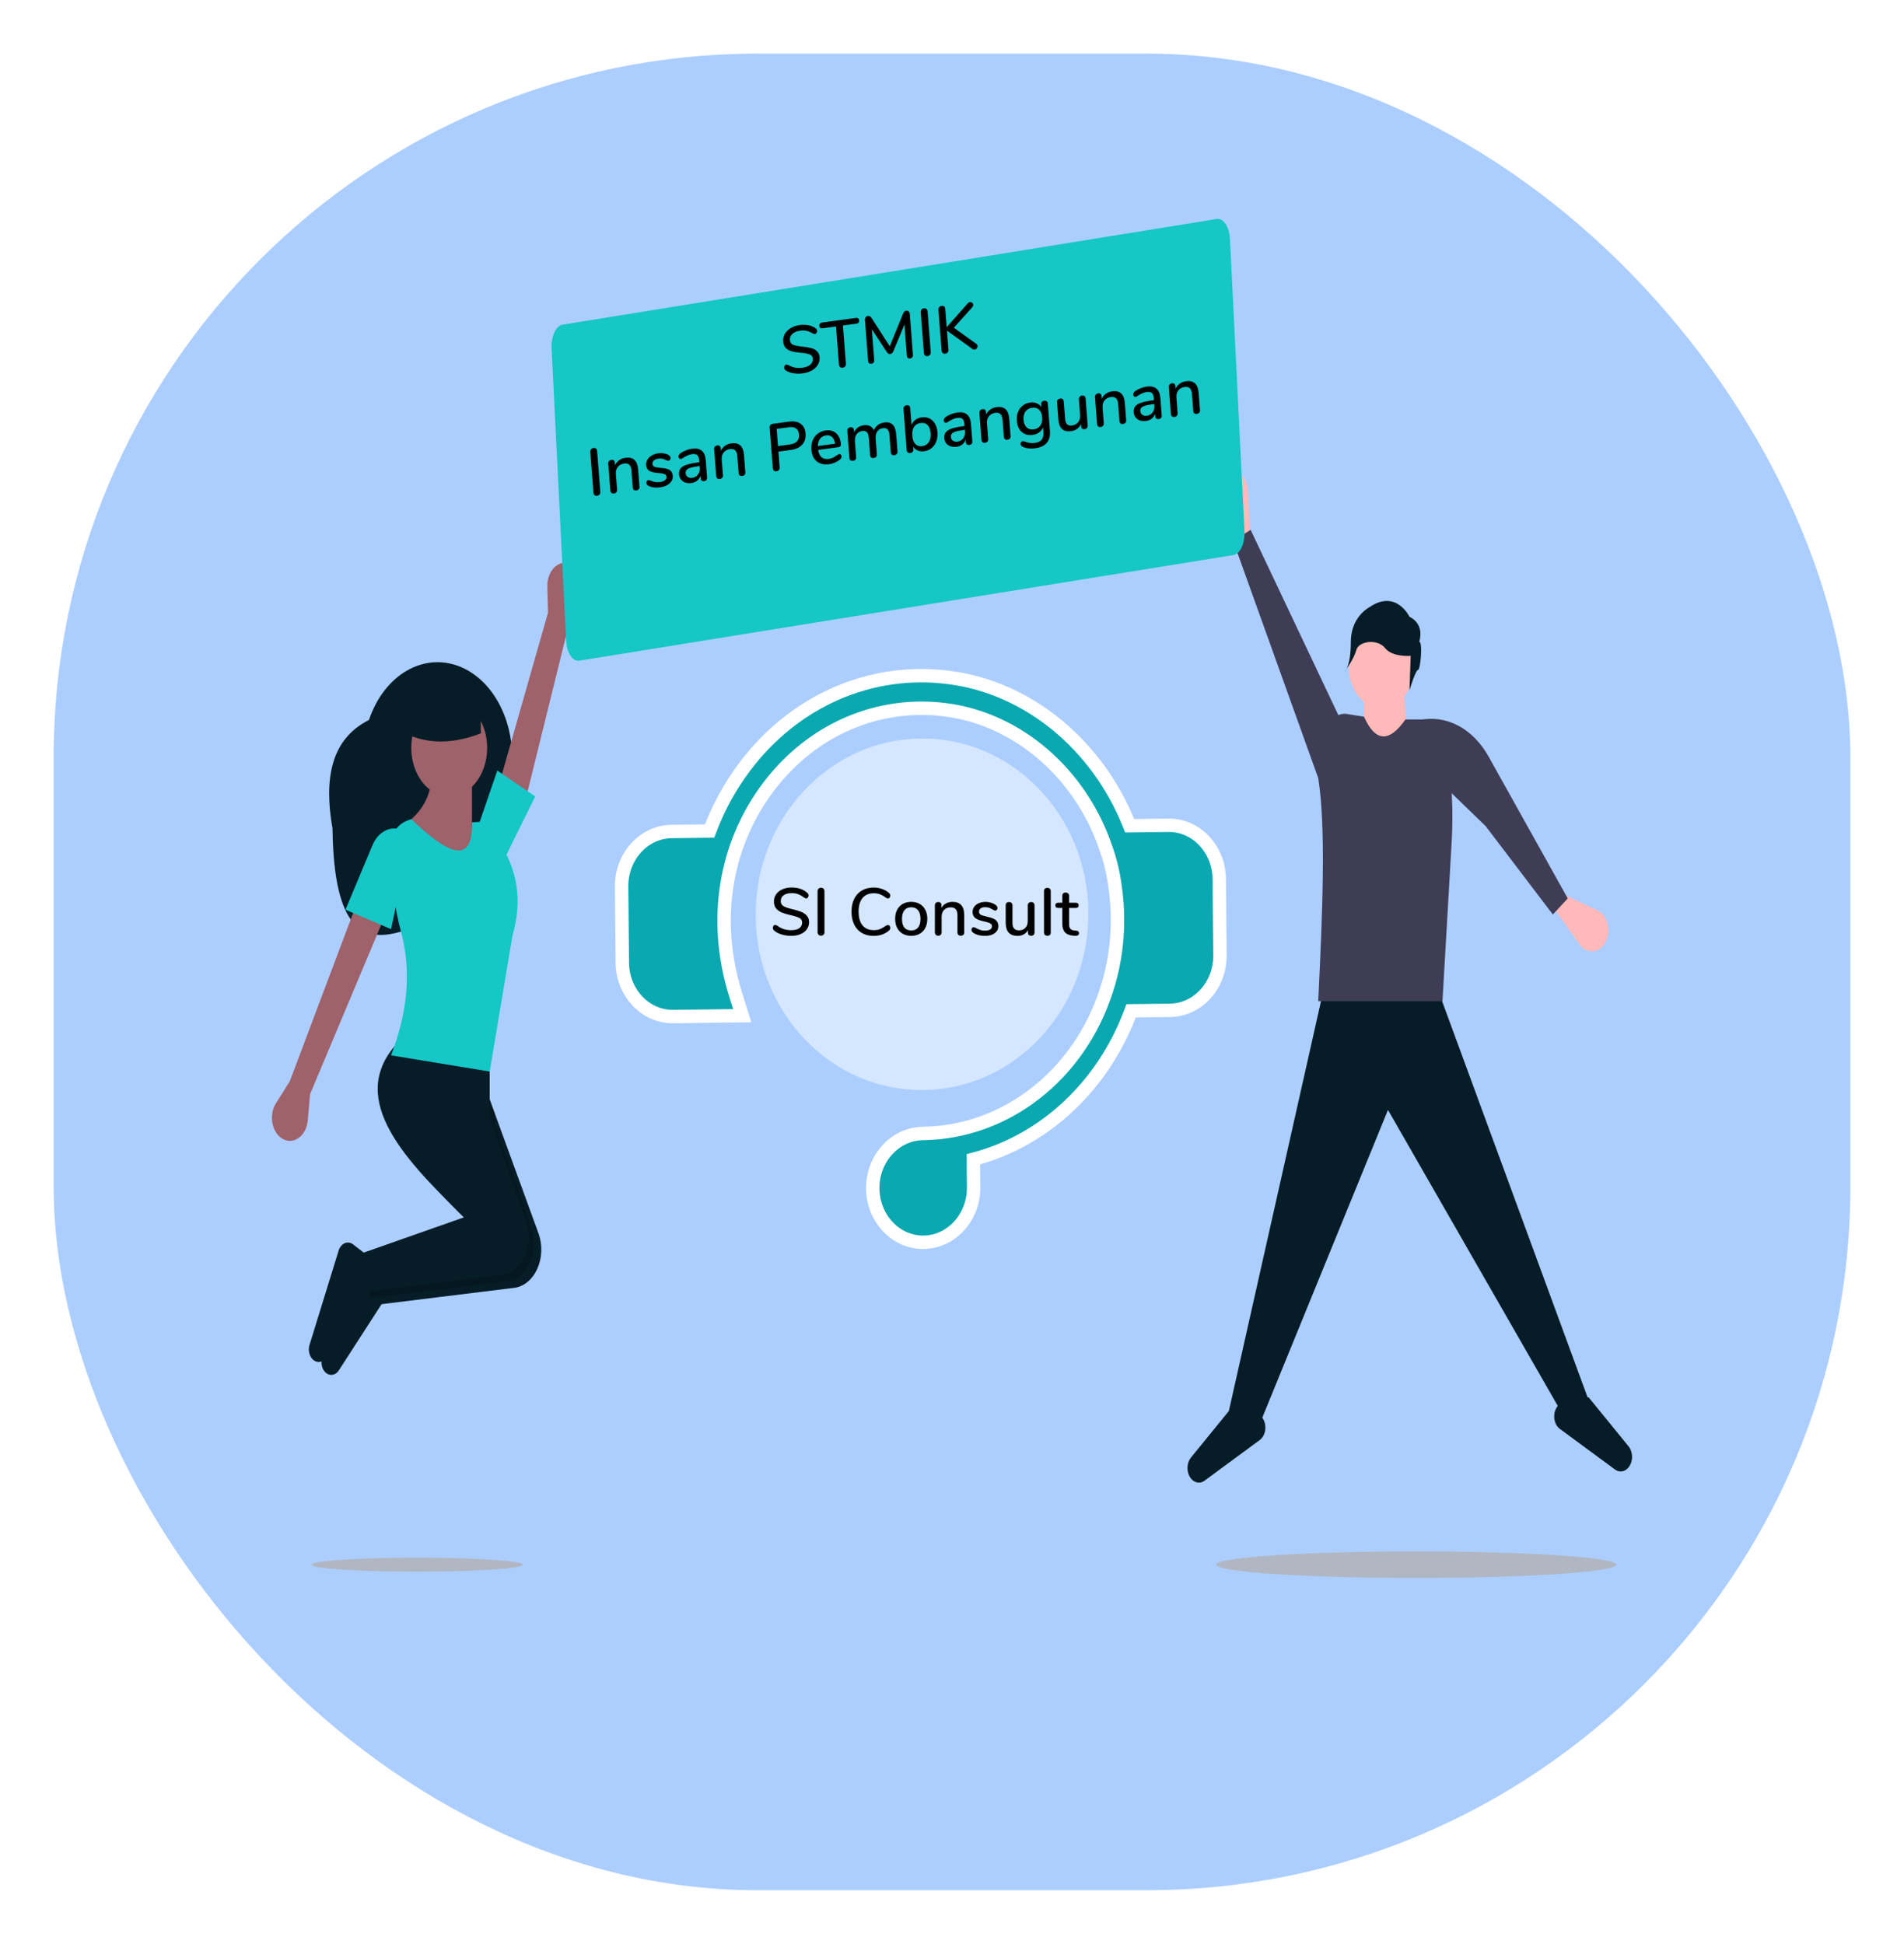 <svg width="142" height="145" viewBox="0 0 142 145" fill="none" xmlns="http://www.w3.org/2000/svg">
<g id="Group 25" filter="url(#filter0_d)">
<g id="Group 20">
<rect id="Rectangle 13" x="4" width="134" height="137" rx="52.5" fill="#ACCEFF"/>
<g id="Group 26">
<path id="Vector" d="M24.798 57.806C24.895 65.467 27.133 66.297 29.882 65.498C33.022 64.585 35.599 61.724 36.869 57.938L37.745 55.327C38.328 53.591 38.347 51.631 37.8 49.877C37.252 48.122 36.182 46.718 34.826 45.973H34.826C34.154 45.604 33.432 45.408 32.701 45.396C31.97 45.384 31.245 45.557 30.566 45.903C29.887 46.25 29.268 46.765 28.745 47.418C28.221 48.07 27.803 48.849 27.515 49.708C24.696 51.125 24.14 54.058 24.798 57.806Z" fill="#061D28"/>
<path id="Vector_2" d="M42.472 42.385L43.315 40.559C43.418 40.336 43.481 40.086 43.497 39.827C43.514 39.569 43.485 39.309 43.412 39.068C43.339 38.826 43.224 38.609 43.076 38.432C42.928 38.255 42.751 38.123 42.558 38.047V38.047C42.353 37.966 42.137 37.948 41.927 37.996C41.716 38.044 41.518 38.155 41.348 38.321C41.178 38.487 41.041 38.702 40.95 38.949C40.858 39.196 40.814 39.468 40.821 39.741L40.87 41.704L36.906 55.606L39.067 56.183L42.472 42.385Z" fill="#9F616A"/>
<path id="Vector_3" d="M21.614 76.654L20.576 78.308C20.449 78.51 20.36 78.746 20.314 78.999C20.269 79.251 20.269 79.514 20.314 79.766C20.36 80.019 20.449 80.255 20.576 80.457C20.703 80.659 20.863 80.822 21.046 80.933V80.933C21.239 81.05 21.451 81.107 21.665 81.098C21.879 81.089 22.088 81.015 22.274 80.882C22.461 80.749 22.62 80.56 22.738 80.332C22.857 80.105 22.931 79.844 22.954 79.572L23.124 77.62L28.596 64.583L26.52 63.617L21.614 76.654Z" fill="#9F616A"/>
<path id="Vector_4" d="M28.029 90.415L28.182 92.764L28.218 93.312L38.381 92.062C38.732 92.011 39.068 91.856 39.362 91.608C39.657 91.36 39.901 91.026 40.076 90.635C40.251 90.243 40.351 89.804 40.368 89.354C40.386 88.903 40.32 88.454 40.176 88.042L36.898 79.04L35.766 75.93L30.86 74.481C26.814 78.443 30.454 82.815 35.034 87.238C35.213 87.412 35.394 87.586 35.577 87.76L28.029 90.415Z" fill="#061D28"/>
<path id="Vector_5" d="M24.605 98.549C24.729 98.572 24.855 98.554 24.972 98.496C25.089 98.438 25.192 98.343 25.271 98.22L28.596 93.071L28.407 90.657L27.274 89.787C27.181 89.715 27.077 89.671 26.97 89.656C26.862 89.641 26.753 89.657 26.651 89.701C26.549 89.746 26.455 89.818 26.377 89.914C26.299 90.009 26.237 90.125 26.198 90.254L24.029 97.282C23.989 97.413 23.972 97.554 23.98 97.695C23.989 97.836 24.022 97.972 24.077 98.094C24.133 98.216 24.209 98.32 24.3 98.399C24.392 98.478 24.496 98.529 24.605 98.549V98.549Z" fill="#061D28"/>
<path id="Vector_6" opacity="0.2" d="M27.464 89.933L27.652 92.83L28.183 92.764L37.815 91.579C38.166 91.528 38.502 91.373 38.796 91.125C39.091 90.877 39.335 90.544 39.51 90.152C39.685 89.76 39.785 89.321 39.802 88.871C39.82 88.42 39.754 87.971 39.61 87.559L36.898 79.793V79.04L35.766 75.93L30.86 74.481C26.814 78.443 30.454 82.815 35.034 87.238L35.011 87.277L27.464 89.933Z" fill="black"/>
<path id="Vector_7" d="M23.662 97.584C23.785 97.606 23.912 97.588 24.029 97.53C24.145 97.473 24.248 97.377 24.328 97.254L27.652 92.105L27.464 89.691L26.33 88.821C26.237 88.75 26.134 88.705 26.026 88.691C25.919 88.676 25.81 88.691 25.707 88.736C25.605 88.78 25.512 88.853 25.433 88.948C25.355 89.043 25.294 89.159 25.254 89.288L23.086 96.316C23.045 96.447 23.029 96.589 23.037 96.729C23.045 96.87 23.078 97.007 23.134 97.129C23.189 97.251 23.265 97.355 23.357 97.434C23.448 97.513 23.552 97.564 23.662 97.584V97.584Z" fill="#061D28"/>
<path id="Vector_8" d="M27.086 89.45L27.275 92.347L37.438 91.096C37.788 91.045 38.124 90.89 38.419 90.642C38.713 90.394 38.958 90.061 39.133 89.669C39.308 89.278 39.408 88.839 39.425 88.388C39.443 87.938 39.377 87.489 39.233 87.077L36.521 79.31V74.964L29.917 73.516C25.712 77.633 29.809 82.194 34.634 86.794L27.086 89.45Z" fill="#061D28"/>
<path id="Vector_9" d="M33.502 55.409C35.065 55.409 36.332 53.788 36.332 51.788C36.332 49.788 35.065 48.166 33.502 48.166C31.939 48.166 30.672 49.788 30.672 51.788C30.672 53.788 31.939 55.409 33.502 55.409Z" fill="#9F616A"/>
<path id="Vector_10" d="M29.728 57.823L33.69 61.203L37.087 60.238L35.2 57.823V54.202L32.181 53.961C32.117 55.407 31.47 56.73 29.728 57.823Z" fill="#9F616A"/>
<path id="Vector_11" d="M29.162 74.723L36.521 75.93L38.219 65.79C39.008 63.099 38.556 60.721 37.095 58.597C37.039 58.24 36.89 57.917 36.673 57.682C36.455 57.447 36.182 57.313 35.897 57.302L35.2 57.34C35.279 60.542 33.435 59.771 30.672 57.099L30.338 57.227C29.907 57.393 29.536 57.752 29.294 58.238C29.053 58.724 28.956 59.306 29.022 59.876L29.327 62.504C29.456 63.545 29.656 64.571 29.926 65.568C30.68 68.453 30.41 71.507 29.162 74.723Z" fill="#15C7C7"/>
<path id="Vector_12" d="M25.766 63.859L29.162 65.307L30.672 58.306L30.16 58.009C29.736 57.762 29.255 57.731 28.814 57.922C28.372 58.113 28.005 58.512 27.785 59.037L25.766 63.859Z" fill="#15C7C7"/>
<path id="Vector_13" d="M35.766 57.34L37.653 59.996L39.917 55.409L37.087 53.478L35.766 57.34Z" fill="#15C7C7"/>
<path id="Vector_14" d="M30.2 50.701C31.978 51.559 33.877 51.471 35.861 50.701V47.804H30.2V50.701Z" fill="#061D28"/>
<path id="Vector_15" d="M118.475 100.432L116.524 101.473L103.515 78.795L94.084 101.889L91.645 101.265L98.8 69.433H107.093L118.475 100.432Z" fill="#061D28"/>
<path id="Vector_16" d="M121.093 105.723C120.985 105.76 120.872 105.77 120.761 105.752C120.649 105.734 120.542 105.687 120.445 105.616L116.33 102.584C116.219 102.503 116.124 102.389 116.053 102.253C115.981 102.117 115.936 101.961 115.919 101.799C115.902 101.636 115.915 101.471 115.956 101.315C115.997 101.16 116.065 101.019 116.156 100.903L116.524 100.432L118.475 100.224L121.458 103.888C121.567 104.022 121.646 104.189 121.687 104.374C121.728 104.559 121.73 104.755 121.693 104.942C121.656 105.128 121.581 105.299 121.476 105.436C121.37 105.573 121.238 105.672 121.093 105.723Z" fill="#061D28"/>
<path id="Vector_17" d="M89.19 106.555C89.298 106.592 89.411 106.602 89.522 106.584C89.633 106.566 89.74 106.52 89.838 106.448L93.953 103.417C94.064 103.335 94.159 103.221 94.23 103.085C94.301 102.949 94.347 102.793 94.364 102.631C94.381 102.468 94.368 102.303 94.327 102.147C94.286 101.992 94.217 101.851 94.126 101.735L93.759 101.265L91.807 101.057L88.825 104.72C88.716 104.854 88.637 105.021 88.596 105.206C88.554 105.391 88.552 105.587 88.589 105.774C88.626 105.96 88.702 106.131 88.807 106.268C88.912 106.405 89.044 106.504 89.19 106.555V106.555Z" fill="#061D28"/>
<path id="Vector_18" d="M93.271 36.353L92.458 36.977L90.773 33.474C90.67 33.259 90.608 33.016 90.594 32.764C90.579 32.512 90.613 32.259 90.691 32.027C90.769 31.795 90.889 31.59 91.042 31.43C91.194 31.27 91.375 31.159 91.568 31.107C91.74 31.061 91.918 31.062 92.089 31.111C92.26 31.16 92.421 31.255 92.562 31.39C92.702 31.524 92.818 31.696 92.903 31.893C92.987 32.09 93.037 32.308 93.05 32.532L93.271 36.353Z" fill="#FFB9B9"/>
<path id="Vector_19" d="M115.793 63.626L116.13 62.492L119.148 63.912C119.333 64 119.499 64.143 119.632 64.329C119.765 64.516 119.861 64.741 119.912 64.985C119.963 65.229 119.967 65.485 119.925 65.732C119.882 65.978 119.794 66.208 119.667 66.402V66.402C119.554 66.574 119.414 66.714 119.256 66.811C119.098 66.908 118.925 66.961 118.75 66.966C118.574 66.971 118.4 66.928 118.238 66.84C118.077 66.751 117.932 66.62 117.814 66.454L115.793 63.626Z" fill="#FFB9B9"/>
<path id="Vector_20" d="M103.028 48.836C104.375 48.836 105.467 47.439 105.467 45.716C105.467 43.992 104.375 42.595 103.028 42.595C101.681 42.595 100.589 43.992 100.589 45.716C100.589 47.439 101.681 48.836 103.028 48.836Z" fill="#FFB9B9"/>
<path id="Vector_21" d="M105.141 52.373H101.726V47.588L104.653 47.172L105.141 52.373Z" fill="#FFB9B9"/>
<path id="Vector_22" d="M107.58 70.681H98.312C98.639 64.065 98.897 57.67 98.312 54.038L98.851 50.728C98.925 50.269 99.132 49.863 99.43 49.591C99.728 49.319 100.095 49.2 100.458 49.258L101.727 49.461C102.585 51.392 103.623 51.374 104.816 49.669H106.344C106.547 49.669 106.749 49.721 106.937 49.821C107.124 49.922 107.295 50.07 107.437 50.256C107.58 50.442 107.692 50.663 107.767 50.905C107.842 51.147 107.879 51.406 107.875 51.667C108.273 53.998 108.405 56.39 108.268 58.77L107.58 70.681Z" fill="#3F3D56"/>
<path id="Vector_23" d="M91.97 36.353L93.271 35.521L100.263 50.292L98.312 54.037L91.97 36.353Z" fill="#3F3D56"/>
<path id="Vector_24" d="M115.812 64.218L116.923 63.018L111.016 52.428C110.438 51.392 109.642 50.588 108.719 50.11C107.797 49.632 106.788 49.501 105.809 49.73L105.623 49.774L107.857 54.776L110.799 57.625L115.812 64.218Z" fill="#3F3D56"/>
<path id="Vector_25" d="M105.848 43.873C105.848 43.873 106.304 42.59 105.119 42.007C105.119 42.007 104.116 39.908 102.111 41.308C102.111 41.308 100.744 42.007 100.744 43.873C100.744 45.739 100.288 46.089 100.288 46.089C100.288 46.089 100.967 45.198 101.149 44.499C101.331 43.799 102.749 43.64 103.296 44.34C103.843 45.04 105.21 44.923 105.21 44.923L105.119 47.489C105.119 47.489 105.575 45.973 105.757 45.973C105.939 45.973 106.122 43.873 105.848 43.873Z" fill="#061D28"/>
<path id="Vector_26" d="M31.108 113.241C35.465 113.241 38.996 113.006 38.996 112.716C38.996 112.425 35.465 112.19 31.108 112.19C26.751 112.19 23.219 112.425 23.219 112.716C23.219 113.006 26.751 113.241 31.108 113.241Z" fill="#B1B7C2"/>
<path id="Vector_27" d="M105.623 113.71C113.866 113.71 120.547 113.265 120.547 112.715C120.547 112.166 113.866 111.721 105.623 111.721C97.38 111.721 90.699 112.166 90.699 112.715C90.699 113.265 97.38 113.71 105.623 113.71Z" fill="#B1B7C2"/>
<path id="Vector_28" d="M91.991 37.403L43.206 45.282C42.967 45.321 42.728 45.186 42.544 44.908C42.359 44.63 42.243 44.232 42.222 43.8L41.137 21.99C41.116 21.559 41.191 21.129 41.345 20.797C41.499 20.464 41.72 20.256 41.96 20.216L90.745 12.336C90.984 12.298 91.222 12.433 91.407 12.711C91.591 12.989 91.707 13.387 91.729 13.819L92.814 35.628C92.835 36.06 92.76 36.489 92.606 36.822C92.452 37.154 92.231 37.363 91.991 37.403V37.403Z" fill="#15C7C7"/>
<path id="STMIK Insan Pembangunan" d="M59.881 23.848C59.63 23.882 59.388 23.88 59.154 23.841C58.925 23.802 58.737 23.73 58.592 23.626C58.525 23.581 58.489 23.517 58.482 23.434C58.477 23.375 58.49 23.322 58.52 23.278C58.55 23.23 58.588 23.203 58.634 23.197C58.68 23.191 58.738 23.204 58.807 23.239C59.118 23.418 59.462 23.482 59.839 23.43C60.103 23.394 60.302 23.317 60.436 23.198C60.571 23.078 60.63 22.926 60.616 22.74C60.605 22.593 60.53 22.493 60.392 22.438C60.255 22.383 60.038 22.342 59.742 22.315C59.46 22.293 59.227 22.256 59.042 22.204C58.858 22.152 58.71 22.068 58.597 21.953C58.488 21.833 58.425 21.672 58.41 21.469C58.394 21.267 58.435 21.08 58.532 20.909C58.631 20.734 58.777 20.59 58.969 20.476C59.16 20.359 59.383 20.284 59.637 20.249C59.871 20.217 60.09 20.221 60.294 20.26C60.497 20.299 60.673 20.374 60.822 20.485C60.892 20.532 60.93 20.596 60.937 20.676C60.941 20.732 60.927 20.785 60.894 20.833C60.864 20.881 60.826 20.907 60.78 20.914C60.737 20.92 60.681 20.905 60.611 20.871C60.45 20.776 60.3 20.712 60.161 20.681C60.025 20.646 59.862 20.641 59.674 20.667C59.42 20.702 59.226 20.782 59.092 20.908C58.958 21.03 58.898 21.184 58.913 21.37C58.925 21.53 58.997 21.643 59.129 21.709C59.261 21.771 59.468 21.817 59.751 21.845C60.047 21.872 60.286 21.91 60.47 21.959C60.657 22.004 60.809 22.082 60.924 22.194C61.043 22.302 61.11 22.454 61.125 22.65C61.14 22.849 61.098 23.035 60.998 23.206C60.901 23.374 60.755 23.515 60.56 23.629C60.368 23.739 60.142 23.812 59.881 23.848ZM62.849 23.427C62.773 23.438 62.708 23.423 62.655 23.383C62.605 23.34 62.577 23.28 62.571 23.203L62.35 20.352L61.359 20.487C61.2 20.509 61.116 20.448 61.105 20.305C61.099 20.235 61.115 20.18 61.152 20.138C61.192 20.095 61.25 20.069 61.326 20.058L63.823 19.717C63.899 19.707 63.958 19.717 64 19.748C64.046 19.779 64.072 19.829 64.077 19.899C64.088 20.042 64.014 20.124 63.856 20.146L62.865 20.281L63.086 23.133C63.092 23.209 63.074 23.276 63.032 23.332C62.989 23.385 62.928 23.416 62.849 23.427ZM67.583 19.178C67.656 19.169 67.717 19.185 67.767 19.229C67.817 19.269 67.845 19.327 67.851 19.404L68.088 22.465C68.094 22.541 68.077 22.604 68.038 22.653C68.001 22.701 67.947 22.731 67.874 22.741C67.805 22.75 67.749 22.736 67.706 22.698C67.663 22.66 67.638 22.603 67.632 22.527L67.453 20.209L66.626 22.201C66.572 22.326 66.496 22.395 66.397 22.409C66.298 22.422 66.212 22.375 66.141 22.267L65.022 20.561L65.2 22.859C65.206 22.936 65.191 22.998 65.155 23.047C65.118 23.095 65.064 23.125 64.991 23.135C64.922 23.144 64.864 23.13 64.818 23.093C64.775 23.052 64.75 22.994 64.744 22.921L64.507 19.861C64.501 19.784 64.519 19.72 64.562 19.667C64.604 19.61 64.662 19.578 64.734 19.568C64.837 19.554 64.924 19.602 64.996 19.713L66.357 21.83L67.354 19.391C67.408 19.263 67.484 19.192 67.583 19.178ZM69.176 22.563C69.1 22.573 69.038 22.558 68.988 22.518C68.938 22.478 68.91 22.418 68.904 22.338L68.667 19.292C68.662 19.216 68.68 19.151 68.722 19.098C68.765 19.042 68.824 19.009 68.9 18.999C68.979 18.988 69.044 19.002 69.094 19.043C69.144 19.083 69.171 19.143 69.178 19.223L69.414 22.268C69.42 22.348 69.402 22.415 69.359 22.467C69.32 22.52 69.259 22.552 69.176 22.563ZM72.813 21.648C72.874 21.693 72.906 21.748 72.911 21.811C72.916 21.874 72.895 21.932 72.85 21.985C72.807 22.038 72.754 22.069 72.691 22.078C72.629 22.086 72.569 22.067 72.512 22.022L70.624 20.662L70.735 22.088C70.741 22.168 70.723 22.234 70.68 22.287C70.641 22.339 70.58 22.371 70.497 22.382C70.421 22.393 70.358 22.378 70.308 22.338C70.259 22.297 70.231 22.238 70.224 22.158L69.988 19.112C69.982 19.035 70.001 18.971 70.043 18.918C70.086 18.862 70.145 18.828 70.221 18.818C70.3 18.807 70.365 18.822 70.414 18.862C70.464 18.902 70.492 18.962 70.498 19.042L70.604 20.408L72.173 18.627C72.216 18.574 72.269 18.543 72.332 18.535C72.394 18.526 72.451 18.542 72.5 18.582C72.55 18.622 72.578 18.672 72.582 18.732C72.587 18.796 72.563 18.858 72.511 18.918L71.138 20.446L72.813 21.648ZM44.532 32.982C44.456 32.993 44.393 32.978 44.343 32.938C44.293 32.897 44.265 32.837 44.259 32.758L44.023 29.712C44.017 29.635 44.035 29.571 44.078 29.518C44.12 29.462 44.179 29.428 44.255 29.418C44.334 29.407 44.399 29.422 44.449 29.462C44.499 29.502 44.527 29.562 44.533 29.642L44.769 32.688C44.775 32.768 44.757 32.834 44.715 32.887C44.675 32.939 44.614 32.971 44.532 32.982ZM46.648 30.149C47.226 30.07 47.54 30.358 47.591 31.013L47.692 32.309C47.698 32.385 47.679 32.448 47.636 32.498C47.596 32.544 47.537 32.572 47.458 32.583C47.382 32.593 47.319 32.58 47.269 32.543C47.223 32.506 47.197 32.45 47.191 32.377L47.093 31.106C47.077 30.9 47.024 30.754 46.934 30.669C46.847 30.584 46.718 30.553 46.546 30.576C46.344 30.604 46.188 30.689 46.075 30.832C45.963 30.975 45.915 31.153 45.931 31.366L46.022 32.537C46.028 32.61 46.009 32.671 45.966 32.721C45.927 32.77 45.869 32.8 45.793 32.81C45.717 32.82 45.654 32.807 45.605 32.77C45.555 32.733 45.528 32.678 45.522 32.605L45.364 30.576C45.359 30.507 45.378 30.447 45.421 30.397C45.467 30.344 45.526 30.312 45.599 30.303C45.671 30.293 45.731 30.306 45.777 30.344C45.823 30.381 45.849 30.435 45.855 30.504L45.87 30.709C45.938 30.552 46.04 30.425 46.176 30.329C46.312 30.234 46.47 30.174 46.648 30.149ZM49.238 32.35C48.901 32.396 48.62 32.364 48.394 32.253C48.332 32.225 48.286 32.192 48.256 32.156C48.23 32.12 48.215 32.076 48.211 32.026C48.207 31.973 48.219 31.926 48.245 31.886C48.272 31.845 48.309 31.822 48.355 31.815C48.398 31.809 48.468 31.827 48.565 31.867C48.668 31.907 48.767 31.937 48.862 31.958C48.96 31.978 49.08 31.978 49.222 31.959C49.381 31.937 49.503 31.892 49.587 31.823C49.672 31.755 49.711 31.669 49.703 31.566C49.697 31.499 49.675 31.448 49.636 31.414C49.6 31.378 49.537 31.352 49.449 31.333C49.361 31.312 49.231 31.294 49.06 31.281C48.764 31.257 48.548 31.201 48.411 31.112C48.277 31.02 48.203 30.881 48.188 30.695C48.177 30.552 48.208 30.418 48.282 30.294C48.356 30.166 48.463 30.061 48.603 29.978C48.744 29.895 48.906 29.841 49.091 29.815C49.223 29.797 49.353 29.798 49.482 29.817C49.61 29.834 49.724 29.868 49.825 29.922C49.94 29.98 50.001 30.057 50.009 30.154C50.013 30.207 50 30.254 49.969 30.295C49.943 30.336 49.908 30.359 49.865 30.365C49.835 30.369 49.805 30.366 49.774 30.357C49.743 30.348 49.702 30.331 49.65 30.308C49.557 30.267 49.469 30.237 49.388 30.218C49.309 30.199 49.213 30.197 49.097 30.213C48.958 30.232 48.848 30.277 48.767 30.348C48.689 30.419 48.654 30.506 48.662 30.61C48.669 30.703 48.713 30.77 48.793 30.813C48.876 30.852 49.027 30.881 49.245 30.898C49.47 30.914 49.648 30.944 49.778 30.986C49.908 31.029 50.003 31.091 50.063 31.174C50.126 31.253 50.162 31.36 50.173 31.496C50.19 31.712 50.112 31.899 49.941 32.057C49.773 32.211 49.538 32.309 49.238 32.35ZM51.605 29.472C51.925 29.428 52.169 29.477 52.337 29.619C52.508 29.76 52.607 29.997 52.633 30.329L52.733 31.62C52.739 31.697 52.722 31.759 52.682 31.808C52.642 31.854 52.585 31.882 52.509 31.893C52.436 31.903 52.377 31.889 52.33 31.852C52.284 31.814 52.258 31.759 52.252 31.686L52.238 31.502C52.186 31.65 52.1 31.77 51.981 31.864C51.864 31.954 51.723 32.01 51.558 32.033C51.4 32.054 51.252 32.042 51.115 31.997C50.978 31.949 50.867 31.872 50.782 31.766C50.7 31.66 50.654 31.535 50.642 31.392C50.629 31.216 50.663 31.072 50.744 30.96C50.829 30.844 50.973 30.751 51.178 30.679C51.386 30.607 51.673 30.546 52.04 30.496L52.154 30.48L52.143 30.336C52.128 30.149 52.08 30.02 51.997 29.947C51.915 29.875 51.789 29.85 51.621 29.873C51.505 29.889 51.398 29.919 51.297 29.962C51.197 30.006 51.089 30.065 50.971 30.138C50.885 30.2 50.825 30.233 50.788 30.238C50.739 30.245 50.696 30.233 50.66 30.201C50.628 30.168 50.609 30.124 50.605 30.067C50.601 30.017 50.611 29.972 50.634 29.932C50.661 29.888 50.704 29.844 50.764 29.799C50.875 29.72 51.006 29.651 51.159 29.593C51.311 29.532 51.46 29.492 51.605 29.472ZM51.618 31.646C51.8 31.622 51.944 31.54 52.05 31.401C52.156 31.259 52.201 31.09 52.186 30.894L52.176 30.764L52.087 30.776C51.829 30.812 51.632 30.85 51.495 30.893C51.358 30.935 51.262 30.988 51.207 31.053C51.152 31.114 51.128 31.196 51.136 31.299C51.145 31.419 51.196 31.511 51.288 31.576C51.379 31.641 51.49 31.664 51.618 31.646ZM54.543 29.071C55.121 28.992 55.436 29.279 55.487 29.934L55.587 31.23C55.593 31.307 55.575 31.37 55.532 31.419C55.492 31.465 55.432 31.493 55.353 31.504C55.277 31.515 55.214 31.501 55.165 31.464C55.118 31.427 55.092 31.372 55.087 31.299L54.988 30.027C54.972 29.822 54.919 29.676 54.829 29.591C54.742 29.505 54.613 29.474 54.441 29.498C54.24 29.525 54.083 29.61 53.971 29.753C53.858 29.896 53.81 30.074 53.827 30.287L53.918 31.458C53.923 31.532 53.905 31.593 53.862 31.642C53.822 31.691 53.764 31.721 53.688 31.732C53.612 31.742 53.55 31.729 53.5 31.692C53.451 31.655 53.423 31.6 53.417 31.527L53.26 29.498C53.255 29.428 53.273 29.368 53.316 29.319C53.362 29.266 53.421 29.234 53.494 29.224C53.567 29.214 53.626 29.228 53.672 29.265C53.719 29.302 53.745 29.356 53.75 29.426L53.766 29.63C53.834 29.473 53.936 29.347 54.072 29.251C54.208 29.155 54.365 29.095 54.543 29.071ZM57.908 31.155C57.833 31.165 57.77 31.151 57.72 31.11C57.67 31.07 57.642 31.01 57.636 30.93L57.401 27.899C57.395 27.823 57.411 27.76 57.451 27.711C57.494 27.658 57.555 27.627 57.634 27.616L58.828 27.453C59.198 27.402 59.492 27.454 59.711 27.609C59.93 27.764 60.053 28.009 60.079 28.345C60.104 28.677 60.022 28.95 59.832 29.164C59.642 29.378 59.361 29.511 58.991 29.561L58.055 29.689L58.146 30.861C58.152 30.94 58.134 31.007 58.091 31.06C58.052 31.112 57.991 31.144 57.908 31.155ZM58.905 29.155C59.394 29.088 59.621 28.84 59.588 28.412C59.555 27.986 59.294 27.807 58.806 27.874L57.924 27.994L58.023 29.275L58.905 29.155ZM62.589 29.871C62.635 29.865 62.674 29.878 62.707 29.91C62.739 29.943 62.758 29.987 62.762 30.044C62.77 30.14 62.717 30.23 62.603 30.312C62.493 30.395 62.369 30.463 62.233 30.519C62.101 30.574 61.972 30.61 61.846 30.627C61.463 30.68 61.153 30.61 60.914 30.417C60.675 30.221 60.541 29.929 60.511 29.54C60.491 29.291 60.522 29.063 60.603 28.858C60.687 28.651 60.812 28.483 60.979 28.353C61.149 28.222 61.346 28.141 61.571 28.111C61.895 28.066 62.159 28.136 62.363 28.32C62.568 28.503 62.684 28.773 62.712 29.129C62.722 29.262 62.667 29.336 62.549 29.352L61.018 29.561C61.091 30.072 61.357 30.296 61.816 30.233C61.938 30.217 62.042 30.186 62.129 30.14C62.216 30.095 62.306 30.039 62.401 29.972C62.411 29.964 62.436 29.947 62.478 29.921C62.522 29.892 62.559 29.875 62.589 29.871ZM61.61 28.478C61.418 28.504 61.269 28.587 61.163 28.726C61.057 28.864 61.001 29.047 60.995 29.272L62.273 29.098C62.246 28.873 62.175 28.708 62.06 28.603C61.948 28.494 61.798 28.452 61.61 28.478ZM65.947 27.513C66.489 27.439 66.785 27.729 66.836 28.384L66.936 29.68C66.942 29.756 66.924 29.82 66.881 29.869C66.838 29.915 66.778 29.944 66.702 29.954C66.629 29.964 66.568 29.952 66.519 29.918C66.469 29.881 66.442 29.825 66.436 29.748L66.336 28.457C66.32 28.255 66.272 28.113 66.193 28.034C66.113 27.95 65.995 27.919 65.84 27.941C65.658 27.965 65.519 28.048 65.424 28.189C65.328 28.326 65.288 28.503 65.305 28.719L65.395 29.89C65.401 29.967 65.383 30.03 65.34 30.079C65.297 30.126 65.237 30.154 65.161 30.164C65.089 30.174 65.028 30.162 64.978 30.129C64.929 30.092 64.901 30.035 64.895 29.959L64.795 28.668C64.779 28.465 64.731 28.324 64.652 28.244C64.572 28.161 64.454 28.13 64.299 28.151C64.118 28.176 63.977 28.259 63.878 28.4C63.782 28.537 63.742 28.714 63.759 28.93L63.85 30.102C63.856 30.178 63.837 30.241 63.794 30.291C63.751 30.337 63.693 30.365 63.621 30.375C63.548 30.385 63.485 30.373 63.433 30.34C63.383 30.303 63.355 30.246 63.349 30.17L63.192 28.141C63.186 28.068 63.207 28.006 63.253 27.956C63.299 27.907 63.357 27.877 63.426 27.867C63.495 27.858 63.553 27.872 63.6 27.909C63.649 27.943 63.676 27.996 63.682 28.069L63.696 28.254C63.758 28.104 63.851 27.984 63.974 27.893C64.097 27.802 64.243 27.746 64.411 27.723C64.596 27.697 64.751 27.715 64.876 27.775C65.004 27.835 65.104 27.94 65.176 28.092C65.237 27.939 65.336 27.811 65.472 27.709C65.607 27.603 65.765 27.538 65.947 27.513ZM68.743 27.131C68.954 27.102 69.144 27.128 69.314 27.209C69.484 27.29 69.621 27.419 69.725 27.596C69.832 27.773 69.895 27.988 69.915 28.24C69.934 28.49 69.905 28.717 69.828 28.922C69.754 29.127 69.638 29.294 69.481 29.423C69.328 29.552 69.147 29.63 68.939 29.658C68.757 29.683 68.594 29.667 68.449 29.609C68.304 29.549 68.19 29.45 68.106 29.314L68.121 29.513C68.127 29.586 68.108 29.649 68.066 29.702C68.026 29.751 67.969 29.781 67.892 29.791C67.817 29.802 67.754 29.788 67.704 29.752C67.654 29.711 67.627 29.655 67.621 29.581L67.382 26.501C67.376 26.428 67.395 26.366 67.438 26.317C67.484 26.267 67.545 26.237 67.621 26.226C67.694 26.216 67.753 26.23 67.799 26.267C67.849 26.301 67.876 26.353 67.882 26.422L67.981 27.699C68.042 27.542 68.139 27.415 68.271 27.316C68.404 27.218 68.561 27.156 68.743 27.131ZM68.789 29.276C69.003 29.247 69.164 29.147 69.271 28.978C69.382 28.809 69.426 28.586 69.405 28.31C69.384 28.038 69.308 27.836 69.178 27.706C69.047 27.573 68.873 27.521 68.655 27.551C68.437 27.581 68.274 27.679 68.167 27.844C68.063 28.01 68.022 28.23 68.043 28.506C68.064 28.782 68.139 28.987 68.266 29.12C68.397 29.254 68.571 29.306 68.789 29.276ZM71.387 26.77C71.707 26.726 71.951 26.775 72.119 26.917C72.29 27.058 72.389 27.294 72.415 27.627L72.515 28.918C72.521 28.994 72.504 29.057 72.465 29.106C72.425 29.152 72.367 29.18 72.291 29.19C72.218 29.2 72.159 29.187 72.112 29.149C72.066 29.112 72.04 29.057 72.034 28.984L72.02 28.799C71.968 28.947 71.882 29.068 71.763 29.162C71.646 29.252 71.505 29.308 71.34 29.33C71.182 29.352 71.034 29.34 70.897 29.295C70.76 29.247 70.649 29.169 70.564 29.064C70.482 28.957 70.436 28.833 70.424 28.69C70.411 28.514 70.445 28.369 70.526 28.258C70.611 28.142 70.755 28.048 70.96 27.977C71.168 27.905 71.455 27.844 71.822 27.794L71.936 27.778L71.925 27.633C71.91 27.447 71.862 27.318 71.779 27.245C71.697 27.172 71.572 27.148 71.403 27.171C71.287 27.186 71.18 27.216 71.08 27.26C70.98 27.304 70.871 27.363 70.753 27.436C70.668 27.498 70.607 27.531 70.57 27.536C70.521 27.543 70.478 27.53 70.442 27.498C70.41 27.466 70.391 27.421 70.387 27.365C70.383 27.315 70.393 27.27 70.416 27.23C70.443 27.186 70.486 27.141 70.546 27.096C70.657 27.017 70.788 26.949 70.941 26.891C71.093 26.83 71.242 26.79 71.387 26.77ZM71.4 28.944C71.582 28.919 71.726 28.838 71.832 28.699C71.938 28.557 71.983 28.388 71.968 28.192L71.958 28.062L71.869 28.074C71.611 28.109 71.414 28.148 71.277 28.19C71.14 28.233 71.044 28.286 70.989 28.351C70.934 28.412 70.91 28.494 70.918 28.597C70.927 28.717 70.978 28.809 71.07 28.874C71.161 28.938 71.272 28.962 71.4 28.944ZM74.326 26.368C74.903 26.289 75.218 26.577 75.269 27.232L75.369 28.528C75.375 28.605 75.357 28.668 75.314 28.717C75.274 28.763 75.214 28.791 75.135 28.802C75.059 28.812 74.996 28.799 74.947 28.762C74.9 28.725 74.874 28.669 74.869 28.596L74.77 27.325C74.754 27.119 74.701 26.974 74.611 26.889C74.525 26.803 74.395 26.772 74.224 26.795C74.022 26.823 73.865 26.908 73.753 27.051C73.64 27.194 73.592 27.372 73.609 27.585L73.7 28.756C73.705 28.829 73.687 28.891 73.644 28.94C73.604 28.989 73.546 29.019 73.471 29.029C73.395 29.04 73.332 29.026 73.282 28.989C73.233 28.953 73.205 28.898 73.199 28.825L73.042 26.796C73.037 26.726 73.055 26.666 73.098 26.617C73.144 26.563 73.203 26.532 73.276 26.522C73.349 26.512 73.408 26.526 73.454 26.563C73.501 26.6 73.527 26.654 73.532 26.724L73.548 26.928C73.616 26.771 73.718 26.645 73.854 26.549C73.99 26.453 74.147 26.393 74.326 26.368ZM77.879 25.893C77.955 25.883 78.016 25.898 78.063 25.938C78.112 25.975 78.14 26.03 78.146 26.103L78.304 28.147C78.333 28.52 78.256 28.814 78.073 29.03C77.892 29.246 77.611 29.381 77.228 29.433C76.871 29.482 76.568 29.454 76.32 29.35C76.192 29.297 76.125 29.223 76.117 29.126C76.113 29.07 76.124 29.021 76.151 28.98C76.181 28.939 76.219 28.916 76.266 28.909C76.309 28.904 76.378 28.919 76.475 28.956C76.598 28.997 76.712 29.025 76.817 29.041C76.922 29.06 77.045 29.06 77.187 29.04C77.643 28.978 77.853 28.716 77.817 28.254L77.787 27.87C77.729 28.026 77.632 28.155 77.497 28.258C77.361 28.357 77.199 28.419 77.011 28.445C76.799 28.474 76.607 28.45 76.434 28.372C76.261 28.295 76.122 28.172 76.015 28.002C75.912 27.831 75.851 27.626 75.832 27.387C75.814 27.147 75.844 26.93 75.922 26.735C76 26.539 76.116 26.381 76.27 26.259C76.428 26.133 76.612 26.056 76.823 26.027C77.008 26.002 77.173 26.02 77.318 26.081C77.466 26.141 77.582 26.239 77.666 26.375L77.65 26.166C77.644 26.093 77.661 26.032 77.701 25.983C77.744 25.933 77.803 25.903 77.879 25.893ZM77.099 28.03C77.313 28 77.476 27.906 77.587 27.747C77.698 27.587 77.744 27.381 77.725 27.128C77.705 26.879 77.629 26.691 77.496 26.565C77.365 26.435 77.191 26.385 76.973 26.415C76.755 26.445 76.589 26.539 76.475 26.699C76.364 26.859 76.318 27.065 76.338 27.318C76.357 27.57 76.435 27.759 76.572 27.885C76.708 28.011 76.884 28.059 77.099 28.03ZM80.697 25.508C80.773 25.498 80.834 25.511 80.88 25.549C80.93 25.585 80.957 25.642 80.963 25.718L81.121 27.747C81.126 27.817 81.107 27.877 81.064 27.926C81.022 27.976 80.962 28.006 80.886 28.016C80.817 28.026 80.759 28.013 80.713 27.979C80.667 27.942 80.641 27.889 80.636 27.819L80.621 27.629C80.556 27.779 80.458 27.9 80.329 27.992C80.202 28.083 80.056 28.14 79.891 28.162C79.303 28.242 78.984 27.957 78.934 27.306L78.833 26.009C78.827 25.933 78.844 25.87 78.884 25.821C78.927 25.772 78.987 25.742 79.067 25.731C79.143 25.72 79.204 25.734 79.25 25.771C79.3 25.808 79.328 25.865 79.333 25.941L79.434 27.232C79.449 27.428 79.5 27.567 79.586 27.65C79.673 27.732 79.798 27.762 79.964 27.739C80.158 27.713 80.309 27.628 80.415 27.486C80.524 27.344 80.57 27.168 80.554 26.958L80.463 25.787C80.457 25.714 80.476 25.652 80.519 25.603C80.561 25.55 80.621 25.518 80.697 25.508ZM82.947 25.191C83.525 25.112 83.839 25.4 83.89 26.054L83.99 27.35C83.996 27.427 83.978 27.49 83.935 27.539C83.895 27.585 83.835 27.613 83.756 27.624C83.68 27.635 83.618 27.621 83.568 27.584C83.522 27.547 83.496 27.492 83.49 27.419L83.391 26.148C83.375 25.942 83.322 25.796 83.232 25.711C83.146 25.625 83.016 25.594 82.845 25.618C82.643 25.645 82.486 25.73 82.374 25.873C82.261 26.016 82.213 26.194 82.23 26.407L82.321 27.578C82.326 27.652 82.308 27.713 82.265 27.762C82.225 27.811 82.168 27.841 82.092 27.852C82.016 27.862 81.953 27.849 81.903 27.812C81.854 27.775 81.826 27.72 81.82 27.647L81.663 25.618C81.658 25.548 81.676 25.488 81.719 25.439C81.765 25.386 81.825 25.354 81.897 25.344C81.97 25.334 82.029 25.348 82.076 25.385C82.122 25.423 82.148 25.476 82.153 25.546L82.169 25.75C82.237 25.593 82.339 25.467 82.475 25.371C82.611 25.275 82.768 25.215 82.947 25.191ZM85.514 24.84C85.834 24.796 86.078 24.845 86.246 24.987C86.417 25.128 86.516 25.365 86.541 25.697L86.642 26.988C86.647 27.065 86.631 27.127 86.591 27.177C86.551 27.222 86.493 27.25 86.417 27.261C86.345 27.271 86.285 27.257 86.239 27.22C86.193 27.182 86.167 27.127 86.161 27.054L86.147 26.869C86.095 27.018 86.009 27.138 85.889 27.232C85.773 27.322 85.632 27.378 85.467 27.401C85.308 27.422 85.161 27.41 85.024 27.365C84.886 27.317 84.775 27.24 84.69 27.134C84.609 27.027 84.562 26.903 84.551 26.76C84.537 26.584 84.571 26.44 84.653 26.328C84.737 26.212 84.882 26.119 85.087 26.047C85.295 25.975 85.582 25.914 85.948 25.864L86.062 25.848L86.051 25.704C86.037 25.517 85.988 25.388 85.906 25.315C85.824 25.243 85.698 25.218 85.53 25.241C85.414 25.257 85.306 25.287 85.206 25.33C85.106 25.374 84.997 25.433 84.879 25.506C84.794 25.568 84.733 25.602 84.697 25.607C84.647 25.613 84.605 25.601 84.569 25.569C84.536 25.536 84.518 25.492 84.513 25.435C84.51 25.385 84.519 25.34 84.543 25.3C84.57 25.256 84.613 25.212 84.673 25.166C84.784 25.087 84.915 25.019 85.067 24.961C85.22 24.9 85.368 24.86 85.514 24.84ZM85.527 27.015C85.709 26.99 85.853 26.908 85.959 26.769C86.064 26.627 86.11 26.458 86.095 26.262L86.085 26.132L85.995 26.145C85.738 26.18 85.54 26.218 85.404 26.261C85.267 26.303 85.171 26.356 85.116 26.421C85.06 26.482 85.037 26.564 85.045 26.667C85.054 26.787 85.105 26.879 85.196 26.944C85.288 27.009 85.398 27.032 85.527 27.015ZM88.452 24.439C89.03 24.36 89.344 24.648 89.395 25.302L89.496 26.598C89.502 26.675 89.483 26.738 89.44 26.787C89.401 26.833 89.341 26.861 89.262 26.872C89.186 26.883 89.123 26.869 89.073 26.832C89.027 26.795 89.001 26.74 88.996 26.667L88.897 25.395C88.881 25.189 88.828 25.044 88.738 24.959C88.651 24.873 88.522 24.842 88.35 24.866C88.149 24.893 87.992 24.978 87.879 25.121C87.767 25.264 87.719 25.442 87.736 25.655L87.826 26.826C87.832 26.899 87.813 26.961 87.77 27.01C87.731 27.059 87.673 27.089 87.597 27.099C87.521 27.11 87.459 27.097 87.409 27.06C87.359 27.023 87.332 26.968 87.326 26.895L87.169 24.866C87.163 24.796 87.182 24.736 87.225 24.687C87.271 24.634 87.33 24.602 87.403 24.592C87.475 24.582 87.535 24.596 87.581 24.633C87.627 24.671 87.653 24.724 87.659 24.794L87.674 24.998C87.742 24.841 87.844 24.715 87.981 24.619C88.117 24.523 88.274 24.463 88.452 24.439Z" fill="black"/>
<g id="Group 20_2">
<g id="Group">
<g id="Group 21">
<path id="Vector_29" d="M84.201 57.471L84.251 57.596L84.375 57.595L87.134 57.56C89.213 57.534 90.912 59.338 90.932 61.571L90.983 67.26C91.004 69.492 89.337 71.338 87.258 71.365L84.483 71.399L84.358 71.401L84.31 71.529C82.26 76.999 77.929 81.036 72.74 82.436L72.595 82.475L72.596 82.642L72.613 84.56C72.633 86.792 70.967 88.639 68.888 88.665C66.81 88.691 65.11 86.886 65.09 84.654C65.07 82.423 66.747 80.575 68.841 80.549C75.026 80.471 80.529 76.161 82.533 69.815C82.533 69.815 82.534 69.814 82.534 69.814L82.538 69.8L82.539 69.799C83.347 67.313 83.55 64.578 83.126 61.889C82.998 60.986 82.781 60.108 82.475 59.257L82.465 59.228C82.465 59.228 82.465 59.227 82.464 59.227C80.57 53.666 75.883 49.633 70.519 48.946C65.449 48.293 60.508 50.446 57.298 54.715C54.03 59.061 53.142 64.701 54.86 70.181L54.86 70.181L55.356 71.765L50.211 71.829C48.132 71.856 46.433 70.051 46.413 67.819L46.361 62.13C46.341 59.898 48.008 58.051 50.087 58.025L52.799 57.991L52.923 57.989L52.971 57.862C53.596 56.21 54.455 54.64 55.544 53.192C59.246 48.268 64.952 45.772 70.79 46.538L70.791 46.538C76.679 47.29 81.827 51.55 84.201 57.471Z" fill="#0AA8B0" stroke="white"/>
<path id="Ellipse 10" d="M68.884 77.309C75.735 77.223 81.236 71.284 81.171 64.045C81.106 56.805 75.499 51.006 68.648 51.092C61.797 51.178 56.296 57.117 56.362 64.356C56.427 71.596 62.033 77.395 68.884 77.309Z" fill="#D5E7FF"/>
<path id="SI Consult" d="M59.005 65.808C58.751 65.808 58.51 65.772 58.279 65.702C58.053 65.632 57.871 65.535 57.734 65.412C57.671 65.359 57.639 65.29 57.639 65.207C57.639 65.147 57.656 65.097 57.689 65.057C57.723 65.014 57.763 64.992 57.809 64.992C57.856 64.992 57.913 65.014 57.979 65.057C58.276 65.277 58.614 65.388 58.994 65.388C59.261 65.388 59.466 65.338 59.609 65.238C59.753 65.138 59.824 64.995 59.824 64.808C59.824 64.662 59.757 64.552 59.624 64.478C59.491 64.405 59.277 64.335 58.984 64.268C58.704 64.208 58.474 64.139 58.294 64.062C58.114 63.986 57.972 63.882 57.869 63.752C57.769 63.619 57.719 63.45 57.719 63.247C57.719 63.044 57.773 62.864 57.883 62.707C57.997 62.547 58.153 62.424 58.353 62.337C58.553 62.248 58.782 62.203 59.038 62.203C59.275 62.203 59.493 62.236 59.693 62.303C59.893 62.37 60.063 62.468 60.203 62.598C60.27 62.655 60.303 62.723 60.303 62.803C60.303 62.86 60.285 62.91 60.248 62.953C60.215 62.997 60.175 63.018 60.129 63.018C60.085 63.018 60.03 62.997 59.964 62.953C59.81 62.837 59.665 62.753 59.528 62.703C59.395 62.65 59.233 62.623 59.043 62.623C58.787 62.623 58.587 62.676 58.444 62.782C58.3 62.886 58.228 63.031 58.229 63.217C58.229 63.377 58.292 63.499 58.419 63.582C58.545 63.663 58.749 63.736 59.029 63.803C59.322 63.87 59.559 63.94 59.739 64.013C59.922 64.083 60.067 64.182 60.174 64.308C60.284 64.432 60.339 64.592 60.339 64.788C60.339 64.988 60.283 65.167 60.169 65.323C60.059 65.477 59.903 65.597 59.699 65.683C59.499 65.766 59.268 65.808 59.005 65.808ZM61.229 65.794C61.153 65.794 61.091 65.77 61.044 65.724C60.998 65.677 60.974 65.614 60.974 65.534L60.973 62.479C60.973 62.402 60.996 62.34 61.043 62.294C61.09 62.244 61.151 62.219 61.228 62.219C61.308 62.219 61.371 62.242 61.418 62.289C61.465 62.336 61.488 62.399 61.488 62.479L61.489 65.534C61.489 65.614 61.466 65.677 61.419 65.724C61.376 65.771 61.312 65.794 61.229 65.794ZM65.16 65.811C64.824 65.811 64.53 65.739 64.28 65.596C64.03 65.449 63.839 65.24 63.705 64.97C63.572 64.697 63.505 64.375 63.505 64.005C63.505 63.638 63.571 63.32 63.705 63.05C63.838 62.777 64.029 62.569 64.279 62.425C64.529 62.279 64.823 62.206 65.159 62.206C65.379 62.206 65.588 62.241 65.784 62.311C65.981 62.378 66.153 62.476 66.299 62.606C66.363 62.657 66.394 62.723 66.394 62.806C66.394 62.867 66.378 62.918 66.344 62.962C66.311 63.002 66.271 63.022 66.224 63.021C66.168 63.021 66.113 63 66.059 62.956C65.899 62.836 65.753 62.753 65.619 62.706C65.489 62.656 65.341 62.631 65.174 62.631C64.808 62.631 64.526 62.749 64.329 62.986C64.133 63.222 64.035 63.562 64.035 64.005C64.035 64.452 64.133 64.794 64.33 65.031C64.527 65.267 64.809 65.386 65.175 65.386C65.335 65.386 65.48 65.361 65.61 65.311C65.744 65.261 65.894 65.178 66.06 65.061C66.127 65.018 66.182 64.996 66.225 64.996C66.272 64.996 66.312 65.018 66.345 65.061C66.379 65.102 66.395 65.152 66.395 65.212C66.395 65.295 66.364 65.362 66.3 65.412C66.154 65.541 65.982 65.641 65.785 65.711C65.589 65.778 65.38 65.811 65.16 65.811ZM67.96 65.807C67.72 65.807 67.509 65.755 67.325 65.652C67.145 65.549 67.005 65.402 66.905 65.212C66.808 65.018 66.76 64.795 66.76 64.542C66.76 64.285 66.808 64.062 66.905 63.872C67.005 63.678 67.144 63.53 67.325 63.427C67.508 63.324 67.719 63.272 67.959 63.272C68.199 63.273 68.409 63.324 68.589 63.428C68.773 63.531 68.913 63.679 69.01 63.873C69.11 64.063 69.16 64.286 69.16 64.543C69.16 64.796 69.11 65.02 69.01 65.213C68.913 65.403 68.773 65.549 68.59 65.653C68.41 65.756 68.2 65.808 67.96 65.807ZM67.96 65.407C68.183 65.407 68.353 65.334 68.47 65.188C68.59 65.041 68.65 64.826 68.65 64.543C68.65 64.263 68.59 64.049 68.47 63.903C68.35 63.752 68.18 63.678 67.96 63.677C67.74 63.677 67.57 63.752 67.45 63.902C67.33 64.049 67.27 64.262 67.27 64.542C67.27 64.825 67.328 65.04 67.445 65.187C67.565 65.334 67.737 65.407 67.96 65.407ZM71.037 63.274C71.62 63.274 71.912 63.603 71.912 64.259L71.912 65.559C71.912 65.636 71.889 65.696 71.842 65.739C71.799 65.779 71.737 65.799 71.657 65.799C71.581 65.799 71.519 65.778 71.472 65.734C71.429 65.691 71.407 65.632 71.407 65.559L71.407 64.284C71.407 64.078 71.365 63.926 71.282 63.829C71.202 63.732 71.075 63.684 70.902 63.684C70.698 63.684 70.535 63.747 70.412 63.874C70.288 64 70.227 64.17 70.227 64.383L70.227 65.558C70.227 65.632 70.204 65.69 70.157 65.734C70.114 65.777 70.054 65.799 69.978 65.798C69.901 65.798 69.839 65.777 69.793 65.733C69.746 65.69 69.722 65.632 69.722 65.558L69.722 63.523C69.722 63.453 69.745 63.397 69.792 63.353C69.842 63.307 69.903 63.283 69.977 63.283C70.05 63.283 70.108 63.305 70.152 63.349C70.195 63.392 70.217 63.449 70.217 63.519L70.217 63.724C70.297 63.577 70.408 63.465 70.552 63.389C70.695 63.312 70.857 63.274 71.037 63.274ZM73.453 65.81C73.113 65.81 72.835 65.74 72.618 65.6C72.558 65.563 72.515 65.525 72.488 65.485C72.465 65.445 72.453 65.4 72.453 65.35C72.453 65.296 72.468 65.251 72.498 65.215C72.528 65.178 72.566 65.16 72.613 65.16C72.656 65.16 72.725 65.186 72.818 65.24C72.918 65.293 73.015 65.337 73.108 65.37C73.205 65.403 73.325 65.42 73.468 65.42C73.628 65.42 73.753 65.392 73.843 65.335C73.933 65.279 73.978 65.199 73.978 65.096C73.978 65.029 73.96 64.975 73.923 64.935C73.89 64.895 73.83 64.86 73.743 64.83C73.656 64.797 73.528 64.762 73.358 64.725C73.064 64.662 72.853 64.576 72.723 64.47C72.596 64.36 72.533 64.211 72.533 64.025C72.533 63.881 72.574 63.753 72.657 63.64C72.741 63.523 72.856 63.433 73.002 63.37C73.149 63.307 73.316 63.275 73.502 63.275C73.636 63.275 73.766 63.294 73.892 63.33C74.019 63.364 74.131 63.414 74.227 63.481C74.337 63.554 74.392 63.639 74.392 63.736C74.392 63.789 74.376 63.834 74.343 63.871C74.312 63.907 74.276 63.926 74.233 63.926C74.203 63.926 74.172 63.919 74.142 63.906C74.112 63.892 74.073 63.87 74.022 63.84C73.933 63.787 73.847 63.745 73.767 63.715C73.691 63.685 73.594 63.67 73.478 63.67C73.338 63.67 73.224 63.7 73.138 63.76C73.054 63.82 73.013 63.902 73.013 64.005C73.013 64.098 73.051 64.172 73.128 64.225C73.208 64.275 73.356 64.323 73.573 64.37C73.796 64.417 73.971 64.471 74.098 64.531C74.224 64.591 74.314 64.666 74.368 64.756C74.424 64.842 74.453 64.954 74.453 65.091C74.453 65.307 74.361 65.482 74.178 65.616C73.998 65.746 73.757 65.81 73.453 65.81ZM76.904 63.287C76.981 63.287 77.041 63.309 77.084 63.352C77.131 63.395 77.154 63.455 77.154 63.532L77.155 65.567C77.155 65.637 77.132 65.694 77.085 65.737C77.039 65.78 76.977 65.802 76.9 65.802C76.83 65.802 76.774 65.782 76.73 65.742C76.687 65.698 76.665 65.642 76.665 65.572L76.665 65.382C76.588 65.522 76.482 65.628 76.345 65.702C76.212 65.775 76.062 65.812 75.895 65.811C75.302 65.811 75.005 65.484 75.005 64.831L75.004 63.531C75.004 63.454 75.026 63.394 75.069 63.351C75.116 63.308 75.179 63.286 75.259 63.286C75.336 63.286 75.396 63.308 75.439 63.351C75.486 63.395 75.509 63.455 75.51 63.531L75.51 64.826C75.51 65.023 75.55 65.168 75.63 65.261C75.71 65.355 75.834 65.401 76 65.401C76.197 65.402 76.353 65.338 76.47 65.212C76.59 65.085 76.65 64.917 76.65 64.707L76.649 63.532C76.649 63.459 76.673 63.4 76.719 63.357C76.766 63.31 76.828 63.287 76.904 63.287ZM78.117 65.803C78.043 65.803 77.982 65.782 77.932 65.743C77.885 65.703 77.862 65.642 77.862 65.562L77.861 62.472C77.861 62.392 77.884 62.332 77.931 62.292C77.981 62.249 78.042 62.227 78.116 62.227C78.189 62.228 78.249 62.249 78.296 62.293C78.342 62.333 78.366 62.393 78.366 62.473L78.367 65.563C78.367 65.643 78.344 65.703 78.297 65.743C78.25 65.783 78.19 65.803 78.117 65.803ZM80.268 65.419C80.341 65.425 80.393 65.445 80.423 65.479C80.456 65.509 80.473 65.552 80.473 65.609C80.473 65.675 80.446 65.727 80.393 65.764C80.343 65.797 80.268 65.81 80.168 65.804L80.033 65.794C79.763 65.773 79.561 65.692 79.428 65.548C79.294 65.402 79.228 65.186 79.227 64.903L79.227 63.728L78.927 63.728C78.78 63.728 78.707 63.663 78.707 63.533C78.707 63.473 78.725 63.426 78.762 63.393C78.802 63.356 78.857 63.338 78.927 63.338L79.227 63.338L79.227 62.823C79.227 62.746 79.248 62.687 79.292 62.643C79.338 62.6 79.4 62.578 79.477 62.578C79.553 62.578 79.615 62.6 79.662 62.643C79.708 62.687 79.732 62.747 79.732 62.823L79.732 63.338L80.227 63.339C80.297 63.339 80.35 63.357 80.387 63.394C80.427 63.427 80.447 63.474 80.447 63.534C80.447 63.597 80.427 63.645 80.387 63.679C80.35 63.712 80.297 63.729 80.227 63.729L79.732 63.728L79.732 64.938C79.733 65.095 79.764 65.21 79.828 65.284C79.894 65.357 79.994 65.399 80.128 65.409L80.268 65.419Z" fill="black"/>
</g>
</g>
</g>
</g>
</g>
</g>
<defs>
<filter id="filter0_d" x="0" y="0" width="142" height="145" filterUnits="userSpaceOnUse" color-interpolation-filters="sRGB">
<feFlood flood-opacity="0" result="BackgroundImageFix"/>
<feColorMatrix in="SourceAlpha" type="matrix" values="0 0 0 0 0 0 0 0 0 0 0 0 0 0 0 0 0 0 127 0"/>
<feOffset dy="4"/>
<feGaussianBlur stdDeviation="2"/>
<feColorMatrix type="matrix" values="0 0 0 0 0 0 0 0 0 0 0 0 0 0 0 0 0 0 0.25 0"/>
<feBlend mode="normal" in2="BackgroundImageFix" result="effect1_dropShadow"/>
<feBlend mode="normal" in="SourceGraphic" in2="effect1_dropShadow" result="shape"/>
</filter>
</defs>
</svg>
